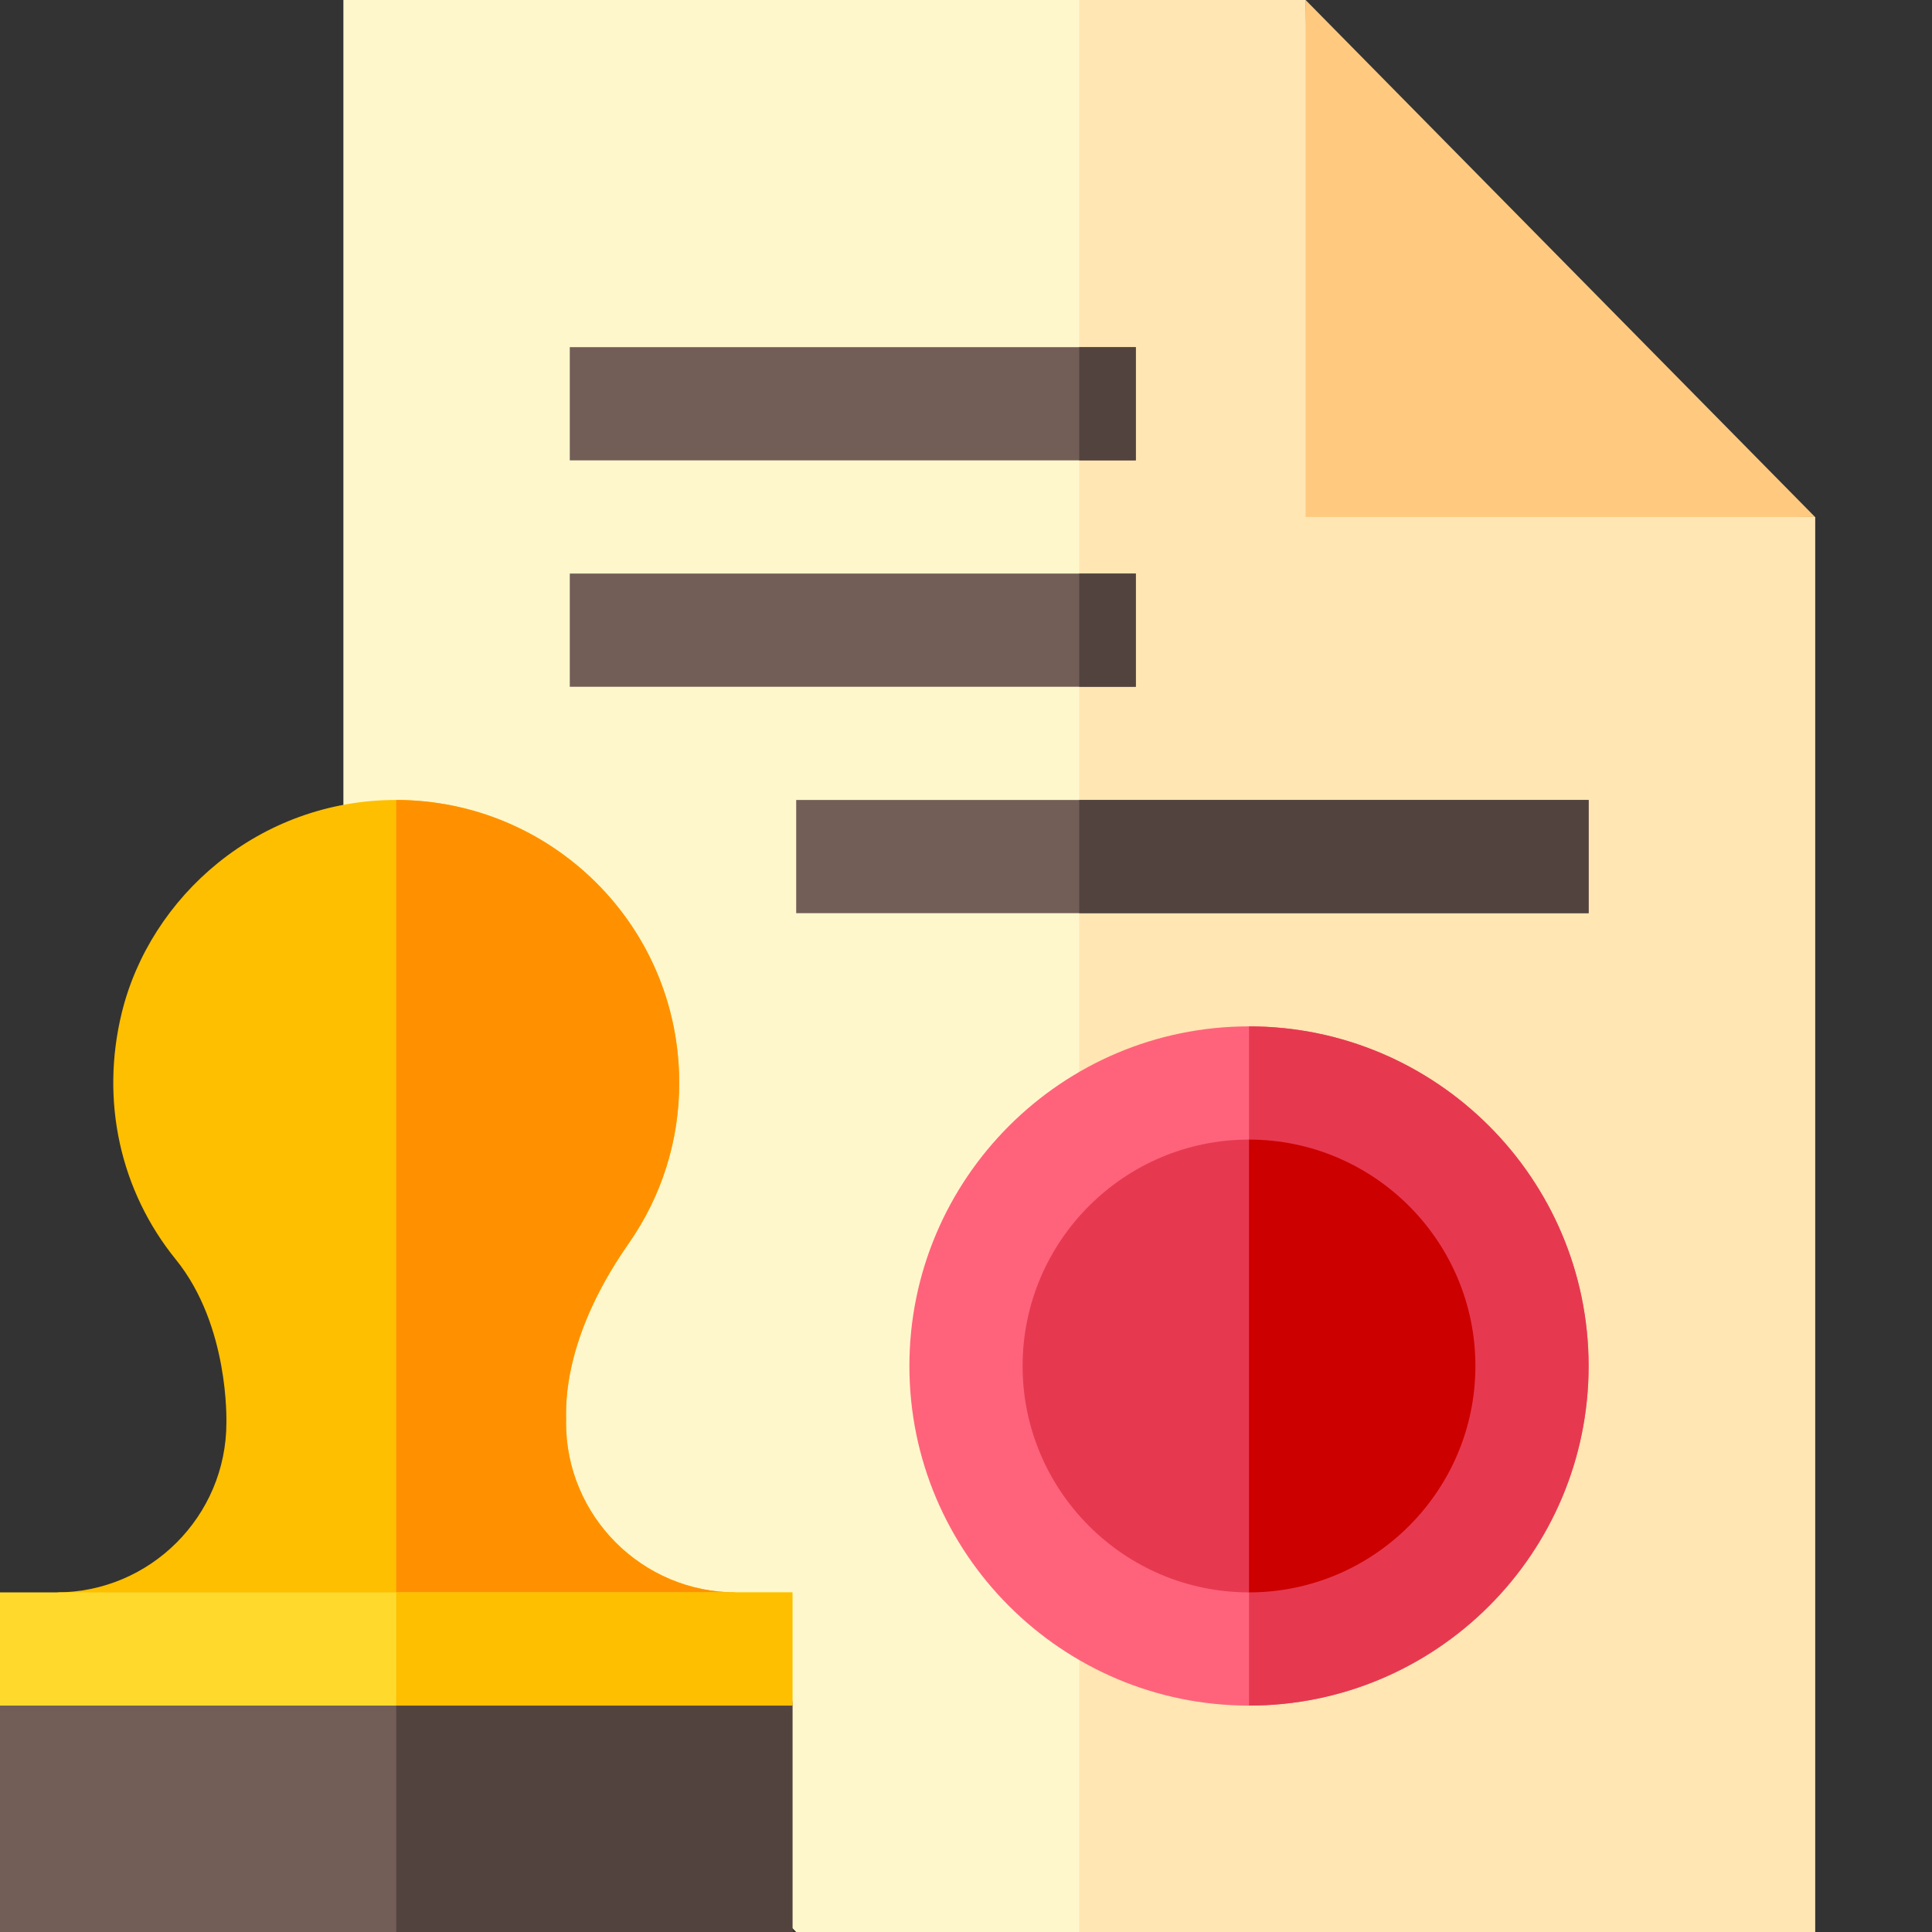 <svg viewBox="0 0 512 512" xmlns="http://www.w3.org/2000/svg"><rect x="0" y="0" width="512" height="512" fill="#333333" stroke="none"/><g><path d="M346 2V0H91v227h15c48.527.027 76.691 54.816 49.3 93.95-29.69 42.32-24.288 95.94 19.9 112.331L196 452v44.602L211 512h270V137c-74.559 0-135-60.441-135-135zm0 0" fill="#fff7cc"></path><path d="M150 377c.27-1.52-2.36-20.352 16.59-47.45C175.36 317.02 180 302.3 180 287c0-41.922-34.04-74.98-75-75-36.457 0-65.2 25.633-72.73 56.39-5.692 23.301-.47 47.15 14.34 65.41C60.851 351.372 59.968 376.79 60 377c0 24.809-20.191 45-45 45l90 12 90-12c-24.809 0-45-20.191-45-45zm0 0" fill="#fdbf00"></path><path d="M150 377c.27-1.52-2.36-20.352 16.59-47.45C175.36 317.02 180 302.3 180 287c0-41.922-34.04-74.98-75-75v222l90-12c-24.809 0-45-20.191-45-45zm0 0" fill="#ff9100"></path><path d="M15 437c-8.285 0-15 6.715-15 15v60h210v-60c0-8.285-6.715-15-15-15zm0 0" fill="#725d57"></path><path d="M195 437c8.285 0 15 6.715 15 15v60H105v-75zm0 0" fill="#53433f"></path><path d="M0 422h210v30H0zm0 0" fill="#ffda2d"></path><path d="M105 422h105v30H105zm0 0" fill="#fdbf00"></path><path d="M481 137v375H286V0h60v2c0 74.559 60.441 135 135 135zm0 0" fill="#ffe6b3"></path><path d="M331 452c-49.625 0-90-40.375-90-90s40.375-90 90-90 90 40.375 90 90-40.375 90-90 90zm0 0" fill="#ff637b"></path><path d="M391 362c0 33.078-26.922 60-60 60s-60-26.922-60-60 26.922-60 60-60 60 26.922 60 60zm0 0" fill="#e63950"></path><path d="M331 272v180c49.625 0 90-40.375 90-90s-40.375-90-90-90zm0 0" fill="#e63950"></path><path d="M391 362c0 33.078-26.922 60-60 60V302c33.078 0 60 26.922 60 60zm0 0" fill="#cd0000"></path><g fill="#725d57"><path d="M151 92h150v30H151zM151 152h150v30H151zM211 212h210v30H211zm0 0" fill="#725d57"></path></g><path d="M481 137 346 0v137zm0 0" fill="#ffca80"></path><path d="M286 92h15v30h-15zM286 152h15v30h-15zM286 212h135v30H286zm0 0" fill="#53433f"></path></g></svg>